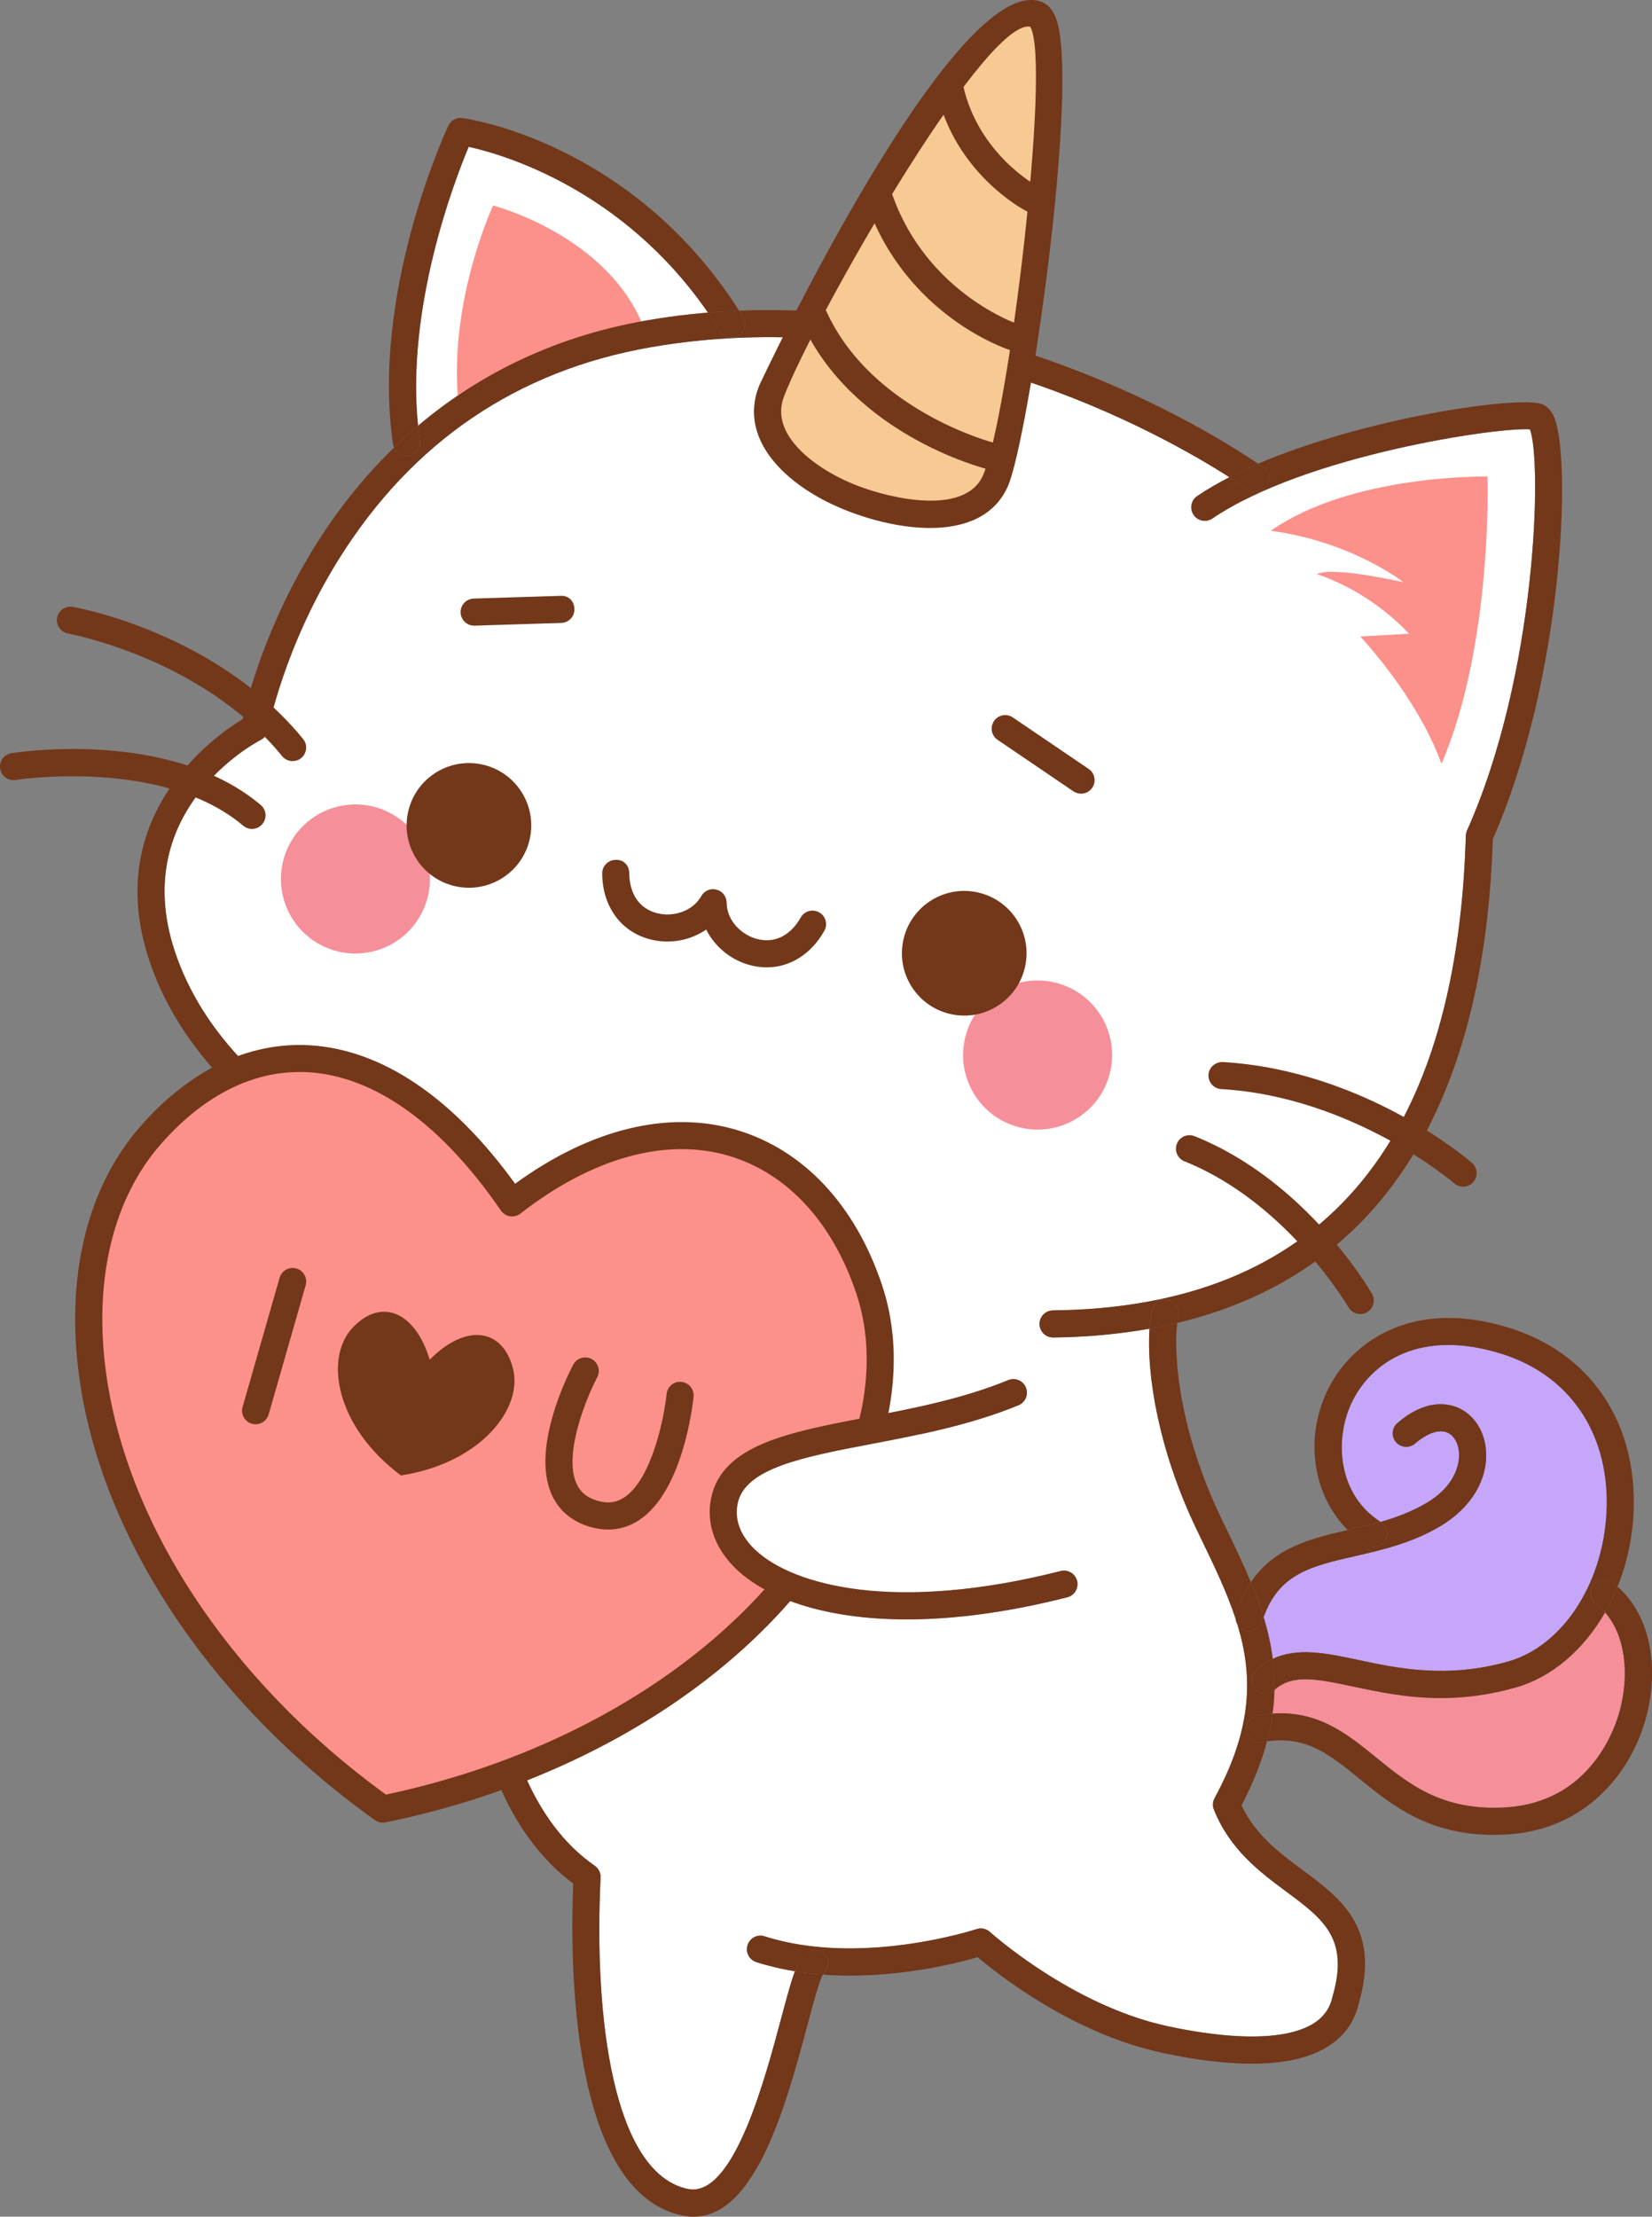 <?xml version="1.0" encoding="UTF-8"?>
<svg id="Layer_2" data-name="Layer 2" xmlns="http://www.w3.org/2000/svg" viewBox="0 0 473.36 634.97">
  <rect x="0" y="0" width="473.36" height="634.97" fill="#808080" stroke="none"/>
  <defs>
    <style>
      .cls-1 {
        fill: #c5a6fb;
      }

      .cls-1, .cls-2, .cls-3, .cls-4, .cls-5, .cls-6 {
        stroke-width: 0px;
      }

      .cls-2 {
        fill: #f58f99;
      }

      .cls-3 {
        fill: #f7ca94;
      }

      .cls-4 {
        fill: #fc908a;
      }

      .cls-5 {
        fill: #fff;
      }

      .cls-6 {
        fill: #73371a;
      }
    </style>
  </defs>
  <g id="objects">
    <g>
      <path class="cls-5" d="m134.3,42.05c-4.23,10.08-17.97,46.06-14.51,79.9,16.07-13.61,37.38-25.28,65.36-30.15,5.96-1.04,11.87-1.78,17.7-2.27-24.39-35.37-58.55-45.27-68.54-47.48Z"/>
      <path class="cls-6" d="m134.3,42.05c9.99,2.21,44.15,12.11,68.54,47.48,3-.25,5.98-.43,8.94-.55-30.66-48.02-77.29-54.9-79.28-55.17-1.68-.23-3.32.66-4.04,2.2-.91,1.94-22.16,48.13-15.85,91.23.05.34.16.65.28.96,2.18-2.12,4.48-4.2,6.89-6.25-3.46-33.84,10.29-69.82,14.51-79.9Z"/>
      <path class="cls-4" d="m131.21,114c-2.33-28.73,10.09-55.12,10.09-55.12,0,0,33.38,8.54,43.48,35.71-30.28,8.54-53.57,19.41-53.57,19.41Z"/>
      <path class="cls-5" d="m354.04,463.67c-2.45-7.47-6.01-14.87-9.85-22.83l-1.43-2.97c-10.68-22.26-14.28-43.96-13.39-57.25-8.66,1.54-17.84,2.41-27.58,2.52h-.04c-2.12,0-3.86-1.71-3.88-3.84-.02-2.14,1.69-3.9,3.84-3.92,75.91-.84,115.72-46.59,118.31-135.98.02-.51.13-1.01.34-1.47,20.1-44.98,21.53-105.79,18.03-114.93-9.16-.7-64.25,7.39-90.98,25.53-1.78,1.2-4.19.74-5.39-1.03-1.2-1.77-.74-4.19,1.03-5.39,2.79-1.89,5.9-3.69,9.23-5.4-18.81-12.08-86.96-50.96-165.8-37.25-38.27,6.66-68.33,27.05-89.35,60.62-15.8,25.23-20.28,48.85-20.33,49.09-.22,1.19-.98,2.2-2.05,2.75-1.6.83-39.16,20.8-24,62.5,17.97,49.42,84.43,70.5,112.17,77.26,2.08.51,3.36,2.61,2.85,4.69-.43,1.77-2.02,2.96-3.77,2.96-.3,0-.61-.04-.92-.11-3.76-.92-8.2-2.09-13.12-3.55-16.17,97.04-8.62,157.19,22.46,178.78,1.1.76,1.73,2.04,1.66,3.38-1.96,40.07,3.56,84.54,24.9,89.18.52.11,1.04.17,1.55.17,12.21,0,20.68-31.7,25.31-49.06,1.68-6.28,2.84-10.54,3.92-13.46-3.7-.61-7.41-1.46-11.05-2.63-2.04-.66-3.16-2.84-2.51-4.88.66-2.04,2.84-3.17,4.88-2.51,27.45,8.82,60.4-1.95,60.73-2.06,1.33-.45,2.8-.13,3.84.81.23.21,23.42,21.11,50.99,27.02,14.05,3.01,25.81,3.72,34,2.06,7.67-1.56,11.97-4.98,13.15-10.47.02-.09.04-.18.07-.27,4.78-16.47-2.78-22.08-13.25-29.85-7.58-5.63-16.18-12-20.79-23.53-.43-1.08-.36-2.29.2-3.3,10.95-20.08,11-35.13,6.53-49.77-.29-.5-.47-1.05-.52-1.64Zm-48.23-6.12c-17.6,4.47-32.92,6.33-45.95,6.33-24.17,0-40.46-6.38-48.83-14.33-6.15-5.84-8.74-13.06-7.29-20.32,3.06-15.3,22.18-18.95,44.32-23.18,12.96-2.47,27.65-5.28,40.82-10.7,1.98-.82,4.25.13,5.07,2.11.82,1.98-.13,4.25-2.11,5.07-13.9,5.72-29,8.6-42.32,11.15-19.39,3.7-36.13,6.9-38.17,17.08-1.17,5.84,2.09,10.39,5.02,13.17,10.86,10.32,40.3,18.11,87.52,6.11,2.08-.53,4.19.73,4.72,2.81.53,2.08-.73,4.19-2.81,4.72Z"/>
      <path class="cls-1" d="m389.36,475.52c11.25,2.39,25.24,5.37,42.8.41,16.02-4.53,27.89-23.34,28.24-44.74.34-21.07-10.84-37.26-29.91-43.32-23.6-7.49-37.83,2.4-43.28,14.16-4.97,10.72-3.71,26.22,8.39,33.91,4.45-1.27,8.88-2.9,13.13-5.42,9.22-5.46,9.48-12.43,9.33-14.43-.19-2.75-1.49-4.95-3.39-5.74-2.37-.99-5.72.16-9.19,3.16-1.62,1.4-4.07,1.22-5.48-.4-1.4-1.62-1.22-4.07.4-5.48,7.9-6.82,14.19-5.72,17.24-4.45,4.63,1.92,7.75,6.66,8.16,12.36.59,8.34-4.32,16.44-13.12,21.66-8.18,4.84-16.78,6.81-24.37,8.55-12.59,2.88-21.78,5.02-26.23,17.47,1.2,3.91,2.1,7.88,2.62,11.96,7.18-3.38,15.41-1.63,24.67.34Z"/>
      <path class="cls-2" d="m434.27,483.41c-7.81,2.21-14.92,3.01-21.41,3.01-9.63,0-17.9-1.76-25.11-3.3-11.37-2.42-17.54-3.47-22.58.99-.05,2.2-.22,4.44-.53,6.74,13.06-.91,21.49,5.91,29.65,12.56,9.31,7.59,18.94,15.42,37.13,14.32,23.33-1.43,30.77-21,32.49-26.96,3.27-11.32,1.6-22.58-3.99-28.88-6.09,10.62-15.12,18.54-25.66,21.52Z"/>
      <path class="cls-6" d="m145.05,349.55c2.11.36,3.54,2.36,3.18,4.47-.09.56-.18,1.09-.27,1.65,4.92,1.46,9.36,2.63,13.12,3.55.31.08.62.11.92.11,1.75,0,3.34-1.19,3.77-2.96.51-2.08-.77-4.18-2.85-4.69-27.74-6.77-94.2-27.84-112.17-77.26-15.16-41.7,22.4-61.68,24-62.5,1.07-.55,1.83-1.57,2.05-2.75.04-.24,4.53-23.86,20.33-49.09,21.02-33.57,51.09-53.97,89.35-60.62,78.84-13.71,146.98,25.17,165.8,37.25,2.62-1.34,5.39-2.62,8.25-3.84-10.26-7.03-72.08-46.97-148.74-43.88.38.59.76,1.16,1.14,1.76,1.13,1.82.56,4.22-1.26,5.34-1.83,1.13-4.22.56-5.34-1.26-1.13-1.83-2.29-3.58-3.47-5.29-5.83.49-11.73,1.23-17.7,2.27-27.97,4.87-49.29,16.54-65.36,30.15.14,1.39.3,2.79.51,4.17.31,2.12-1.16,4.09-3.28,4.4-.19.03-.38.04-.57.04-1.56,0-2.95-.95-3.55-2.36-9.56,9.28-16.94,19.07-22.51,28-14.14,22.67-19.5,43.61-20.86,49.77-8.05,4.88-41.64,28.3-26.08,71.1,15.54,42.75,63.78,65.41,97.03,76.27.03-.2.06-.4.1-.61.36-2.11,2.36-3.53,4.47-3.18Z"/>
      <path class="cls-6" d="m362.84,139.33c-1.27,1.73-3.7,2.09-5.43.82-.11-.08-1.9-1.38-5.14-3.46-3.33,1.71-6.43,3.51-9.23,5.4-1.77,1.2-2.24,3.62-1.03,5.39,1.2,1.77,3.62,2.23,5.39,1.03,26.73-18.14,81.82-26.22,90.98-25.53,3.5,9.14,2.07,69.95-18.03,114.93-.21.46-.32.96-.34,1.47-2.59,89.38-42.4,135.13-118.31,135.98-2.14.02-3.86,1.78-3.84,3.92.02,2.13,1.76,3.84,3.88,3.84h.04c9.74-.11,18.92-.98,27.58-2.52.13-1.93.35-3.68.66-5.23.42-2.1,2.46-3.46,4.57-3.05,2.1.42,3.47,2.47,3.05,4.57-.12.62-.23,1.32-.32,2.06,26.7-6.37,47.77-20.04,62.81-40.93,17.03-23.66,26.33-56.51,27.62-97.66,20.11-45.6,22.74-109.1,17.51-121-.84-1.9-2.04-3.13-3.58-3.64-7.01-2.34-50.16,3.86-81.17,17.1.92.63,1.44,1.01,1.5,1.05,1.73,1.27,2.09,3.7.82,5.43Z"/>
      <path class="cls-6" d="m357.42,140.16c1.72,1.27,4.16.9,5.43-.82,1.27-1.73.9-4.16-.82-5.43-.06-.04-.57-.42-1.5-1.05-2.86,1.22-5.63,2.5-8.25,3.84,3.24,2.08,5.03,3.37,5.14,3.46Z"/>
      <path class="cls-6" d="m116.45,130.56c.19,0,.38-.01.57-.04,2.12-.31,3.59-2.28,3.28-4.4-.2-1.38-.36-2.78-.51-4.17-2.41,2.05-4.71,4.13-6.89,6.25.6,1.41,1.99,2.36,3.55,2.36Z"/>
      <path class="cls-6" d="m206.32,94.82c1.13,1.82,3.52,2.39,5.34,1.26,1.82-1.13,2.39-3.52,1.26-5.34-.37-.6-.76-1.17-1.14-1.76-2.96.12-5.94.3-8.94.55,1.18,1.71,2.34,3.46,3.47,5.29Z"/>
      <path class="cls-6" d="m223.85,578.12c-4.63,17.35-13.1,49.06-25.31,49.06-.51,0-1.02-.06-1.55-.17-21.34-4.64-26.85-49.11-24.9-89.18.06-1.34-.56-2.61-1.66-3.38-31.08-21.59-38.63-81.74-22.46-178.78-2.39-.71-4.89-1.48-7.49-2.33-16.88,100.52-9.11,161.5,23.76,186.22-.95,23.14-.69,88.13,31.1,95.04,1.17.25,2.3.38,3.39.38,17.97,0,26.72-32.75,32.62-54.85,1.59-5.95,3.38-12.66,4.41-14.51-2.65-.2-5.32-.51-7.99-.95-1.07,2.92-2.24,7.17-3.92,13.46Zm11.03-12.04s0,0,0,0c0,0,0,0,0,0Z"/>
      <path class="cls-6" d="m148.23,354.03c.36-2.11-1.07-4.12-3.18-4.47-2.12-.35-4.12,1.07-4.47,3.18-.03.21-.06.4-.1.61,2.59.85,5.1,1.62,7.49,2.33.09-.55.17-1.09.27-1.65Z"/>
      <path class="cls-6" d="m357.2,495.92c-.4-2.11.99-4.14,3.09-4.54,1.51-.29,2.95-.44,4.35-.54.31-2.3.48-4.54.53-6.74,0,0-.02.01-.03.02-1.6,1.42-4.06,1.28-5.48-.32-1.42-1.6-1.28-4.06.32-5.48,1.52-1.35,3.09-2.37,4.71-3.14-.52-4.09-1.43-8.06-2.62-11.96-.15.43-.32.84-.46,1.3-.52,1.66-2.05,2.72-3.7,2.72-.38,0-.77-.06-1.16-.18-.96-.3-1.72-.95-2.19-1.76,4.47,14.63,4.42,29.68-6.53,49.77-.55,1.02-.63,2.23-.2,3.3,4.61,11.52,13.21,17.9,20.79,23.53,10.47,7.76,18.03,13.37,13.25,29.85-.03.09-.05.18-.07.27-1.18,5.49-5.48,8.91-13.15,10.47-8.19,1.66-19.95.95-34-2.06-27.57-5.91-50.76-26.81-50.99-27.02-1.04-.95-2.51-1.26-3.84-.81-.33.11-33.27,10.88-60.73,2.06-2.04-.66-4.23.47-4.88,2.51-.66,2.04.47,4.23,2.51,4.88,3.64,1.17,7.35,2.02,11.05,2.63,1.3-3.53,2.46-5.08,4.22-5.79,1.99-.8,4.25.17,5.05,2.16.66,1.66.1,3.5-1.25,4.53,0,.01-.02.03-.02.05,19.84,1.49,38.19-3.19,44.36-5,6.05,5.14,27.35,21.92,52.9,27.4,9.7,2.08,18.28,3.12,25.65,3.12,4.25,0,8.1-.35,11.52-1.04,13.44-2.73,17.85-10.34,19.17-16.31,6.21-21.56-5.14-29.98-16.11-38.12-6.67-4.95-13.56-10.06-17.51-18.55,3.42-6.53,5.78-12.59,7.29-18.31-.43.06-.86.12-1.3.2-2.1.4-4.14-.99-4.54-3.09Z"/>
      <path class="cls-6" d="m342.76,437.87l1.43,2.97c3.84,7.96,7.4,15.36,9.85,22.83-.04-.48,0-.98.16-1.46,1.11-3.55,2.55-6.5,4.22-9.01-2.16-5.19-4.66-10.38-7.24-15.73l-1.42-2.96c-11.41-23.77-13.67-45.29-12.43-55.54-2.6.62-5.25,1.17-7.96,1.65-.89,13.29,2.71,34.99,13.39,57.25Z"/>
      <path class="cls-6" d="m334.6,372.35c-2.11-.42-4.15.94-4.57,3.05-.31,1.55-.53,3.3-.66,5.23,2.7-.48,5.36-1.03,7.96-1.65.09-.74.19-1.44.32-2.06.42-2.1-.94-4.15-3.05-4.57Z"/>
      <path class="cls-6" d="m237.03,561.04c-.8-1.99-3.05-2.96-5.05-2.16-1.76.7-2.92,2.26-4.22,5.79,2.67.44,5.35.75,7.99.95,0-.01.02-.03.02-.05,1.36-1.03,1.91-2.87,1.25-4.53Z"/>
      <path class="cls-6" d="m388.31,445.75c7.59-1.74,16.2-3.7,24.37-8.55,8.8-5.22,13.71-13.32,13.12-21.66-.4-5.7-3.53-10.44-8.16-12.36-3.05-1.27-9.34-2.37-17.24,4.45-1.62,1.4-1.8,3.85-.4,5.48,1.4,1.62,3.85,1.8,5.48.4,3.47-2.99,6.82-4.15,9.19-3.16,1.9.79,3.2,2.99,3.39,5.74.14,2-.11,8.97-9.33,14.43-4.25,2.52-8.68,4.15-13.13,5.42.03.02.06.05.1.07,1.82,1.14,2.36,3.54,1.22,5.35-1.14,1.81-3.54,2.36-5.35,1.22-1.98-1.24-3.75-2.71-5.36-4.31-10.43,2.39-21.08,4.95-27.77,14.93,1.38,3.32,2.62,6.65,3.65,10.02,4.45-12.46,13.65-14.59,26.23-17.47Z"/>
      <path class="cls-6" d="m354.56,465.31c-.17-.55-.34-1.09-.52-1.64.05.58.23,1.14.52,1.64Z"/>
      <path class="cls-6" d="m354.04,463.67c.18.55.35,1.09.52,1.64.47.81,1.22,1.46,2.19,1.76.38.12.78.18,1.16.18,1.65,0,3.18-1.06,3.7-2.72.14-.46.31-.87.46-1.3-1.03-3.37-2.27-6.7-3.65-10.02-1.68,2.5-3.11,5.45-4.22,9.01-.15.49-.2.98-.16,1.46Z"/>
      <path class="cls-6" d="m395.59,435.94c-12.1-7.69-13.36-23.19-8.39-33.91,5.45-11.76,19.68-21.65,43.28-14.16,19.06,6.05,30.25,22.25,29.91,43.32-.34,21.4-12.22,40.21-28.24,44.74-17.55,4.96-31.55,1.98-42.8-.41-9.26-1.97-17.49-3.72-24.67-.34.37,2.9.54,5.87.47,8.92,5.04-4.46,11.21-3.4,22.58-.99,7.22,1.54,15.49,3.3,25.11,3.3,6.49,0,13.6-.8,21.41-3.01,10.54-2.98,19.57-10.9,25.66-21.52-.79-.89-1.65-1.68-2.59-2.35-1.74-1.25-2.13-3.68-.88-5.42,1.25-1.74,3.68-2.13,5.42-.88.56.4,1.09.84,1.62,1.3,2.86-7.09,4.53-14.99,4.66-23.21.4-24.69-12.81-43.69-35.32-50.84-28.43-9.02-46.15,4.21-52.68,18.29-6.44,13.89-3.72,29.73,6.03,39.5.13-.03.25-.06.38-.09,2.98-.68,6-1.38,9.01-2.24Z"/>
      <path class="cls-6" d="m364.7,475.19c-1.62.76-3.2,1.79-4.71,3.14-1.6,1.42-1.75,3.88-.32,5.48,1.42,1.6,3.88,1.75,5.48.32,0,0,.02-.01.03-.02.07-3.05-.1-6.01-.47-8.92Z"/>
      <path class="cls-6" d="m391.55,442.59c1.82,1.14,4.21.59,5.35-1.22,1.14-1.82.59-4.21-1.22-5.35-.03-.02-.06-.05-.1-.07-3.01.86-6.03,1.56-9.01,2.24-.13.03-.25.06-.38.09,1.61,1.61,3.38,3.07,5.36,4.31Z"/>
      <path class="cls-6" d="m463.5,454.53c-1.04,2.57-2.23,5.03-3.57,7.36,5.58,6.3,7.26,17.56,3.99,28.88-1.72,5.96-9.16,25.53-32.49,26.96-18.2,1.1-27.82-6.73-37.13-14.32-8.16-6.65-16.6-13.47-29.65-12.56-.35,2.59-.88,5.24-1.6,7.97,11.27-1.65,17.97,3.78,26.35,10.61,9.34,7.61,19.85,16.17,38.56,16.17,1.28,0,2.6-.04,3.96-.12,22.57-1.38,35.19-17.72,39.48-32.55,4.45-15.38,1.26-30.47-7.88-38.39Z"/>
      <path class="cls-6" d="m360.29,491.38c-2.11.4-3.49,2.43-3.09,4.54.4,2.11,2.43,3.49,4.54,3.09.45-.08.87-.14,1.3-.2.72-2.73,1.25-5.39,1.6-7.97-1.4.1-2.83.26-4.35.54Z"/>
      <path class="cls-6" d="m456.46,454.11c-1.25,1.74-.86,4.17.88,5.42.94.68,1.8,1.47,2.59,2.35,1.34-2.33,2.53-4.79,3.57-7.36-.52-.45-1.06-.89-1.62-1.3-1.74-1.25-4.17-.86-5.42.88Z"/>
      <g>
        <path class="cls-3" d="m297.06,4.17c-18.1-7.02-70.67,94.17-76,107.92-5.33,13.75,9.35,25.28,23.1,30.61,13.75,5.33,34.98,8.57,41.04-4.9,6.06-13.47,22.72-129.42,11.86-133.63Z"/>
        <path class="cls-6" d="m266.5,151.24c-7.77,0-16.29-2.02-23.75-4.92-4.79-1.86-13.8-6.05-20.19-13.18-6.32-7.04-8.09-14.81-5.12-22.46.47-1.23,56.33-119.69,81.03-110.14h0c1.73.67,3.07,2.14,3.99,4.38,7.28,17.77-7.76,121.22-13.71,134.47-3.89,8.66-12.48,11.85-22.23,11.85ZM294.62,7.6c-13.7,0-61.19,83.31-69.95,105.89-1.86,4.81-.63,9.68,3.67,14.47,3.88,4.33,10.16,8.38,17.22,11.12,10.25,3.98,31,8.5,36.09-2.87,7.23-16.07,19.65-118.18,13.56-128.55-.19-.04-.39-.06-.58-.06Z"/>
        <path class="cls-6" d="m295.73,60.83c-.6,0-1.21-.14-1.79-.44-.83-.43-20.37-10.85-25.54-34.21-.46-2.1.86-4.17,2.95-4.63,2.06-.46,4.17.85,4.63,2.95,4.4,19.87,21.38,28.92,21.55,29.01,1.9.99,2.64,3.34,1.65,5.24-.7,1.32-2.05,2.09-3.45,2.09Z"/>
        <path class="cls-6" d="m290.38,100.39c-.4,0-.81-.06-1.21-.19-1.19-.39-29.27-9.89-40.63-41.33-.73-2.02.32-4.24,2.34-4.97,2.03-.73,4.25.32,4.97,2.33,10.03,27.77,35.49,36.51,35.74,36.59,2.03.67,3.14,2.87,2.47,4.9-.54,1.63-2.06,2.67-3.68,2.67Z"/>
        <path class="cls-6" d="m283.82,134.49c-.31,0-.63-.04-.94-.12-1.56-.39-38.4-9.95-53.02-41.69-.9-1.95-.05-4.25,1.9-5.15,1.95-.9,4.25-.05,5.15,1.9,13.05,28.31,47.52,37.32,47.87,37.41,2.08.53,3.33,2.63,2.82,4.71-.44,1.76-2.03,2.93-3.76,2.93Z"/>
      </g>
      <path class="cls-2" d="m276.64,296.88c-2.95,11.42,3.92,23.06,15.34,26.01,11.42,2.95,23.06-3.92,26.01-15.34,2.95-11.42-3.92-23.06-15.34-26.01-11.42-2.95-23.06,3.92-26.01,15.34Z"/>
      <circle class="cls-2" cx="101.86" cy="251.78" r="21.35" transform="translate(-56.94 31.43) rotate(-13.75)"/>
      <path class="cls-6" d="m151.66,240.9c-2.46,9.55-12.2,15.29-21.75,12.83-9.55-2.46-15.29-12.2-12.83-21.75,2.46-9.55,12.2-15.29,21.75-12.83,9.55,2.46,15.29,12.2,12.83,21.75Z"/>
      <path class="cls-6" d="m219.69,277.1c-1.51,0-3.05-.19-4.6-.59-5.64-1.44-10.28-5.33-12.74-10.23-4.52,3.1-10.45,4.27-16.1,2.79-8.37-2.18-13.62-9.41-13.7-18.85-.02-2.14,1.71-3.89,3.85-3.91,2.4-.13,3.9,1.71,3.91,3.85.05,5.95,2.93,10.11,7.89,11.4,4.31,1.14,10.07-.19,12.76-4.9.87-1.52,2.62-2.28,4.34-1.83,1.69.44,2.88,1.96,2.91,3.71.07,5.41,4.47,9.35,8.79,10.45,4.98,1.28,9.51-.98,12.43-6.16,1.05-1.87,3.4-2.54,5.29-1.48,1.87,1.05,2.53,3.42,1.48,5.29-3.78,6.71-9.85,10.46-16.51,10.46Z"/>
      <path class="cls-6" d="m259,268.6c-2.46,9.55,3.28,19.29,12.83,21.75,9.55,2.46,19.29-3.28,21.75-12.83,2.46-9.55-3.28-19.29-12.83-21.75-9.55-2.46-19.29,3.28-21.75,12.83Z"/>
      <path class="cls-4" d="m109.7,518.22c101.49-20.81,156.87-96.82,139.3-149.05-14.54-43.22-56.46-60.3-102.27-24.59-34.16-49.69-74.53-52.79-103.78-19.15-36.15,41.58-17.54,132.54,66.75,192.78Z"/>
      <path class="cls-6" d="m109.7,522.1c-.8,0-1.6-.25-2.26-.72-47.73-34.11-79.52-82.5-85.06-129.44-3.26-27.69,3-52.21,17.64-69.04,14.23-16.37,31.14-24.46,48.61-23.49,20.71,1.17,41.04,14.87,58.97,39.67,21.65-15.77,44.12-21.23,63.63-15.36,19.07,5.73,33.79,21.44,41.45,44.22,6.93,20.58,3.25,44.92-10.33,68.53-23.9,41.54-73.19,73.53-131.87,85.55-.26.05-.52.08-.78.08Zm-23.91-215.02c-14.23,0-27.98,7.19-39.91,20.9-13.17,15.16-18.78,37.55-15.77,63.04,5.23,44.36,35.27,90.25,80.48,123.04,55.8-11.84,102.46-42.22,125.04-81.48,12.46-21.65,15.9-43.74,9.7-62.18-6.84-20.33-19.74-34.28-36.33-39.27-18.04-5.41-39.28.45-59.88,16.5-.84.66-1.92.94-2.98.77-1.06-.16-2-.75-2.61-1.64-17.07-24.84-36.21-38.55-55.34-39.63-.8-.05-1.61-.07-2.41-.07Z"/>
      <path class="cls-4" d="m413.03,218.81c14.75-34.16,13.2-82.3,13.2-82.3,0,0-38.82-.78-62.11,15.53,23.29,3.11,38.04,14.75,38.04,14.75,0,0-20.19-4.66-24.84-2.33,16.3,5.43,26.4,17.08,26.4,17.08l-13.97.78s16.3,17.08,23.29,36.49Z"/>
      <path class="cls-6" d="m135.86,179.22c-2.09,0-3.81-1.66-3.88-3.76-.07-2.14,1.62-3.93,3.76-4l24.85-.78c2.45-.14,3.94,1.62,4,3.76.07,2.14-1.62,3.93-3.76,4l-24.85.78s-.09,0-.12,0Z"/>
      <path class="cls-6" d="m309.76,227.35c-.75,0-1.5-.22-2.18-.67l-21.73-14.75c-1.77-1.2-2.24-3.62-1.03-5.39,1.2-1.77,3.6-2.25,5.39-1.03l21.73,14.75c1.77,1.2,2.24,3.62,1.03,5.39-.75,1.11-1.97,1.7-3.22,1.7Z"/>
      <path class="cls-6" d="m419.24,339.92c-.91,0-1.81-.31-2.54-.95-.28-.25-29.04-24.79-66.78-27-2.14-.13-3.77-1.96-3.65-4.1.13-2.14,2-3.71,4.1-3.65,40.45,2.38,70.17,27.81,71.41,28.89,1.62,1.41,1.79,3.85.39,5.47-.77.88-1.85,1.34-2.93,1.34Z"/>
      <path class="cls-6" d="m389.75,376.41c-1.34,0-2.65-.7-3.37-1.94-.17-.3-17.61-30.06-46.99-41.81-1.99-.8-2.96-3.06-2.16-5.05.8-1.99,3.05-2.95,5.05-2.16,31.94,12.78,50.08,43.83,50.84,45.15,1.07,1.86.43,4.23-1.43,5.3-.61.35-1.28.52-1.93.52Z"/>
      <path class="cls-6" d="m83.85,218.03c-1.12,0-2.24-.49-3.01-1.43-22.89-28.06-60.95-35.05-61.33-35.12-2.11-.37-3.52-2.39-3.15-4.5.38-2.11,2.42-3.51,4.49-3.15,1.68.3,41.3,7.59,66,37.86,1.36,1.66,1.11,4.1-.55,5.46-.72.59-1.59.87-2.45.87Z"/>
      <path class="cls-6" d="m72.2,237.44c-.89,0-1.77-.3-2.5-.91-23.22-19.59-64.79-13.18-65.2-13.11-2.14.36-4.11-1.1-4.45-3.22-.34-2.12,1.1-4.11,3.22-4.45,1.86-.29,45.53-7.02,71.44,14.84,1.64,1.38,1.85,3.83.46,5.47-.76.91-1.86,1.38-2.96,1.38Z"/>
      <g>
        <path class="cls-5" d="m261.64,408.24c-29.5,4.66-54.35,9.32-53.57,24.84.78,15.53,20.96,25.62,53.57,26.4,19.41-27.95,0-51.24,0-51.24Z"/>
        <path class="cls-6" d="m303.9,450.03c-47.23,11.99-76.66,4.2-87.52-6.11-2.93-2.79-6.19-7.34-5.02-13.17,2.04-10.18,18.78-13.38,38.17-17.08,13.32-2.54,28.42-5.43,42.32-11.15,1.98-.82,2.93-3.08,2.11-5.07-.82-1.98-3.09-2.93-5.07-2.11-13.17,5.42-27.86,8.23-40.82,10.7-22.14,4.23-41.26,7.88-44.32,23.18-1.45,7.26,1.14,14.48,7.29,20.32,8.37,7.95,24.66,14.33,48.83,14.33,13.03,0,28.35-1.86,45.95-6.33,2.08-.53,3.33-2.64,2.81-4.72-.53-2.08-2.64-3.34-4.72-2.81Z"/>
      </g>
      <path class="cls-6" d="m73.24,407.98c-.35,0-.71-.05-1.07-.15-2.06-.59-3.25-2.74-2.66-4.8l10.61-37.01c.59-2.06,2.73-3.25,4.81-2.66,2.06.59,3.25,2.74,2.66,4.8l-10.61,37.01c-.49,1.7-2.05,2.81-3.73,2.81Z"/>
      <path class="cls-6" d="m174.21,438.13c-1.73,0-3.51-.27-5.31-.81-5.22-1.57-9.02-4.88-10.99-9.59-5.64-13.5,5.1-34.49,6.35-36.83,1-1.9,3.37-2.61,5.25-1.61,1.89,1,2.61,3.35,1.61,5.24-2.9,5.49-9.64,21.62-6.04,30.21,1.09,2.59,3.01,4.23,6.06,5.14,2.97.89,5.44.58,7.76-.96,7.97-5.32,11.45-23.18,12.11-29.61.22-2.14,2.14-3.73,4.26-3.46,2.13.22,3.68,2.13,3.46,4.26-.28,2.74-3.12,27.01-15.53,35.28-2.74,1.83-5.79,2.75-8.99,2.75Z"/>
      <path class="cls-6" d="m114.87,422.64c22.87-3.51,35.19-19.25,32.07-30.82-3.12-11.58-13.67-12.6-23.82-2.33-4.16-13.84-13.95-17.87-22.13-9.11-8.18,8.77-4.68,28.44,13.89,42.26Z"/>
    </g>
  </g>
</svg>